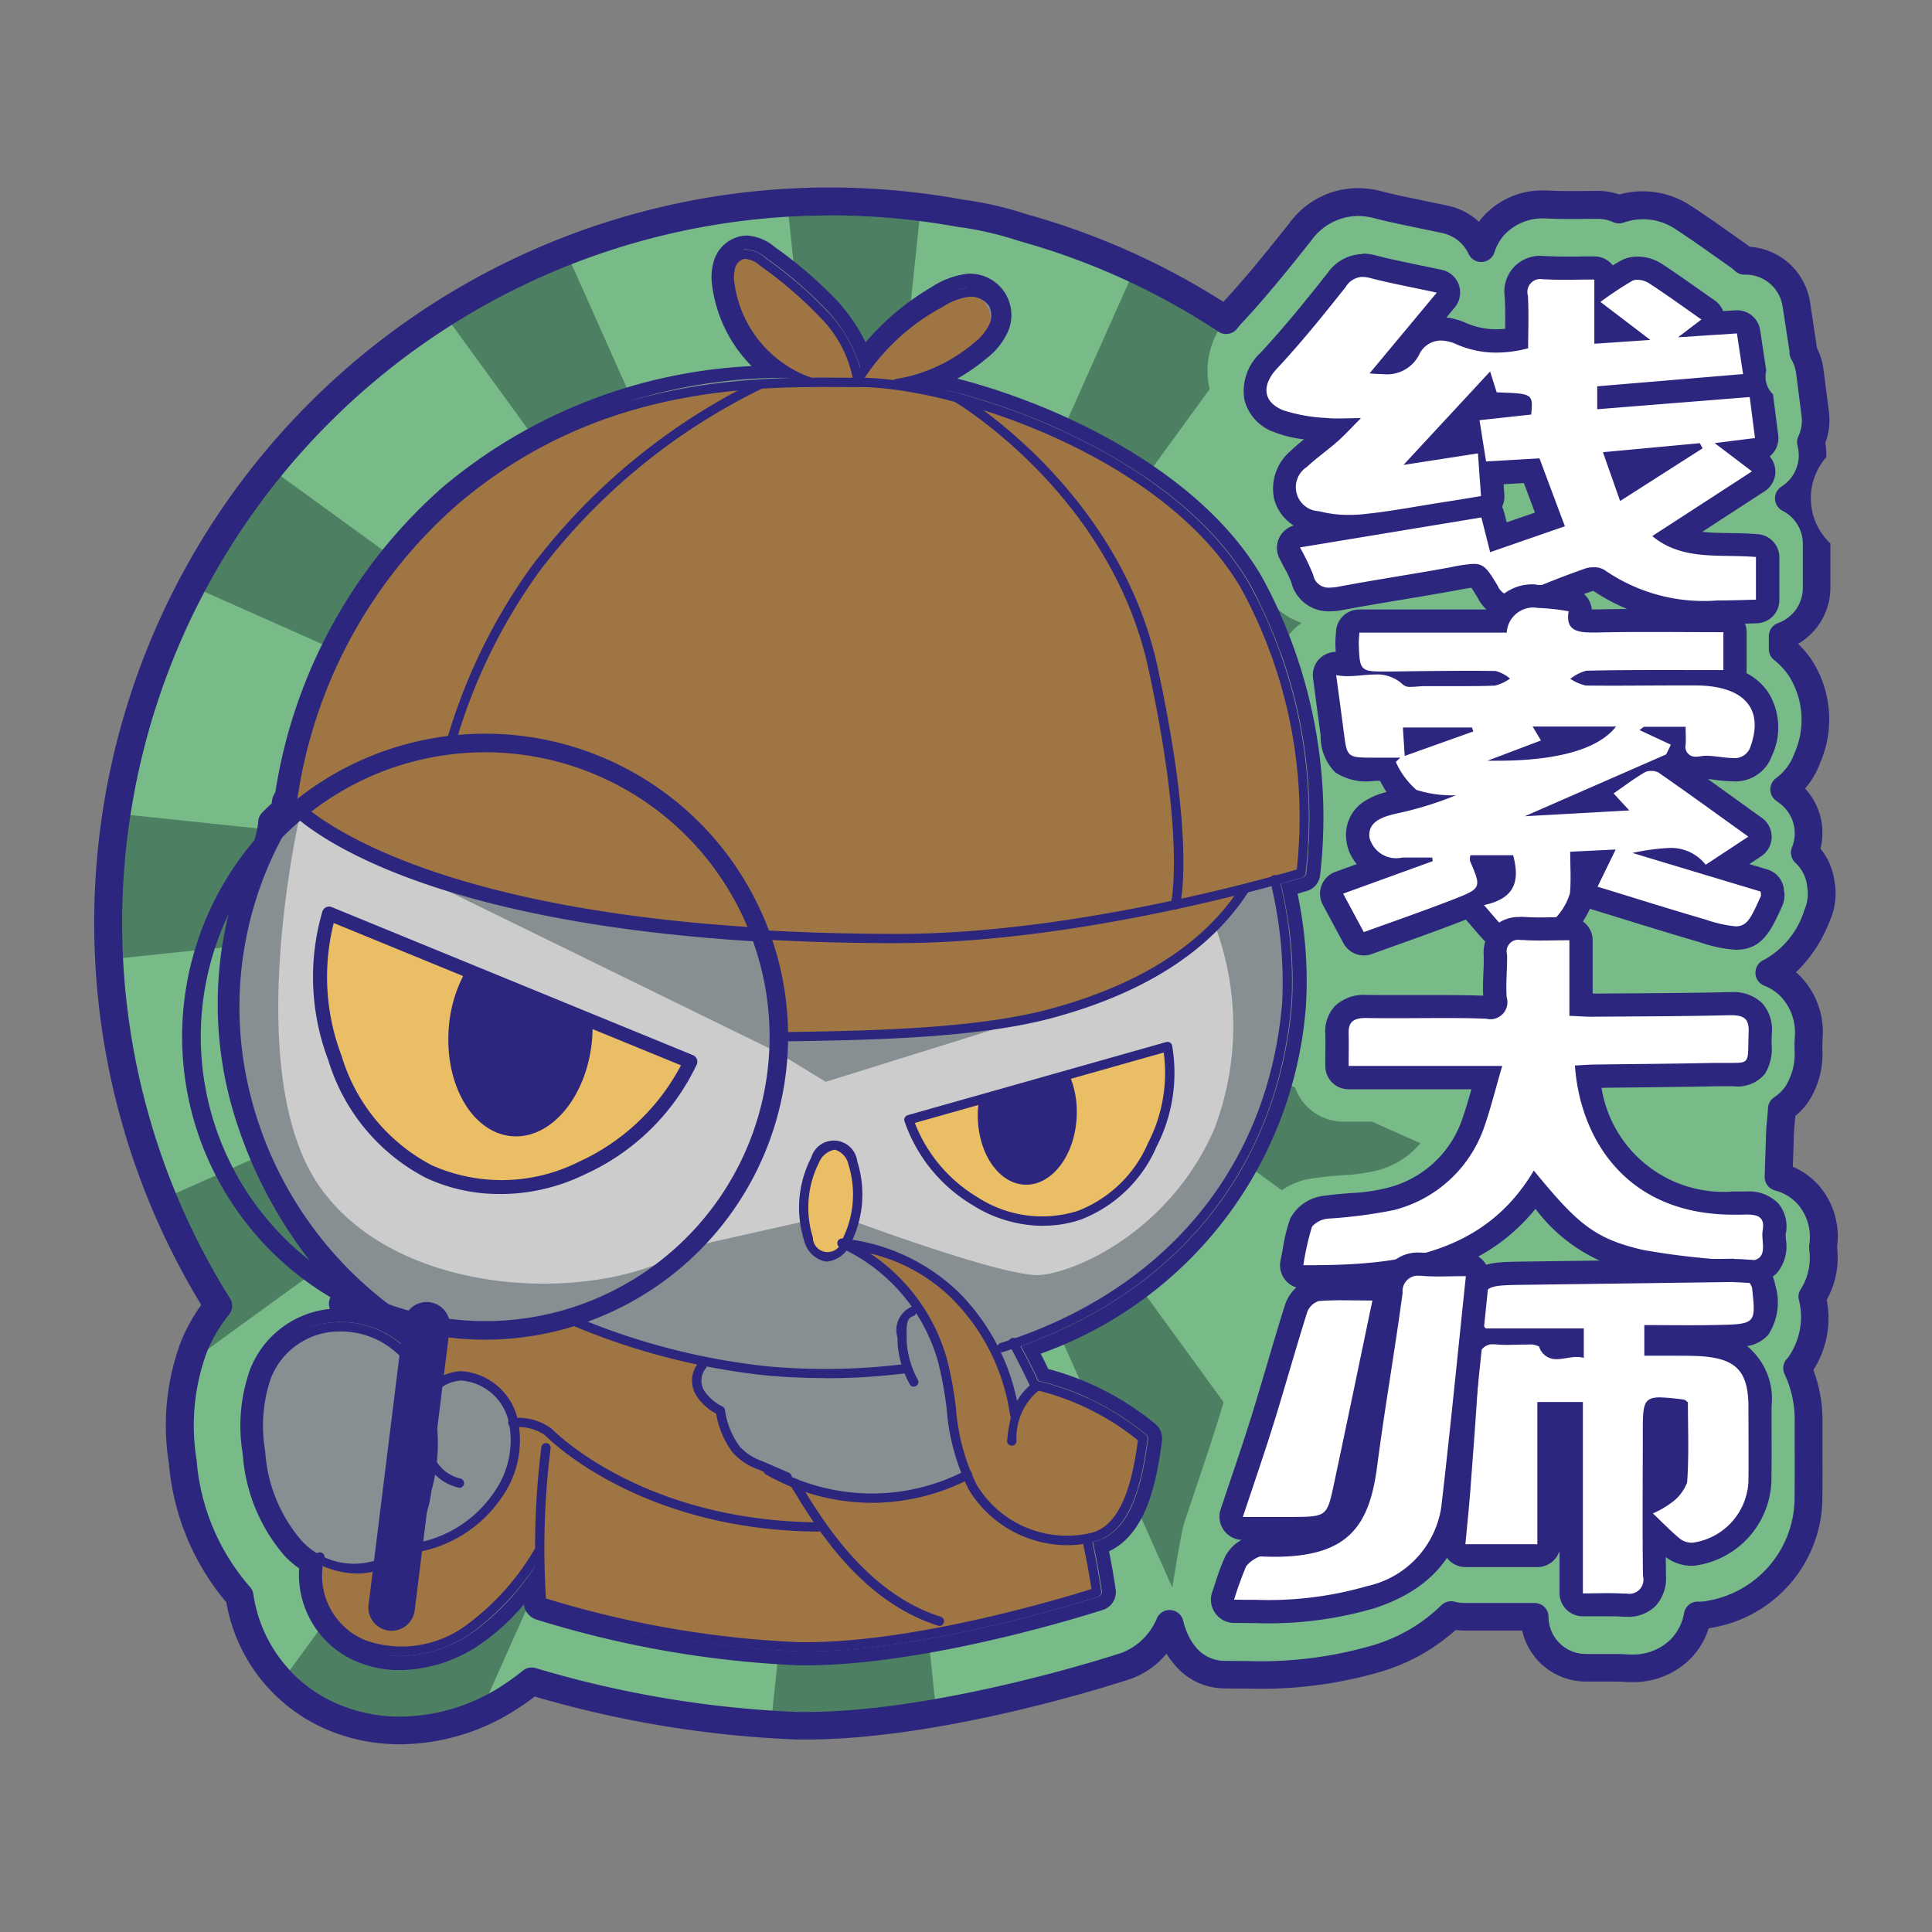 <svg id="线索大师" xmlns="http://www.w3.org/2000/svg" width="82" height="82" viewBox="0 0 82 82">
  <rect x="0" y="0" width="82" height="82" fill="#808080" stroke="none"/>
<defs>
    <style>
      .cls-1 {
        fill: #78bb88;
      }

      .cls-1, .cls-2, .cls-3, .cls-4, .cls-5, .cls-6, .cls-7, .cls-8 {
        fill-rule: evenodd;
      }

      .cls-2 {
        fill: #4d8062;
      }

      .cls-3 {
        fill: #fff;
      }

      .cls-4 {
        fill: #2d267f;
      }

      .cls-5 {
        fill: #878f93;
      }

      .cls-6 {
        fill: #9f7643;
      }

      .cls-7 {
        fill: #ccc;
      }

      .cls-8 {
        fill: #eabe64;
      }
    </style>
  </defs>
  <path id="图层_121" data-name="图层 121" class="cls-1" d="M159.074,585.17a30.627,30.627,0,0,0-22.415-29.5,4.179,4.179,0,0,0-2.207-.618c-0.13,0-.261.007-0.391,0.018a30.636,30.636,0,0,0-36.219,30.1,30.467,30.467,0,0,0,4.669,16.254,6.885,6.885,0,0,0-1.019,1.715,9.567,9.567,0,0,0-.484,4.9,9.85,9.85,0,0,0,2.409,5.7,6.626,6.626,0,0,0,4.023,5.159,7.278,7.278,0,0,0,2.786.541,8.628,8.628,0,0,0,4.65-1.4,10.466,10.466,0,0,0,.939-0.682,45.992,45.992,0,0,0,11.274,1.887c0.117,0,.235,0,0.353,0,5.9,0,13.363-2.463,13.437-2.488l0.021-.007a3.355,3.355,0,0,0,2.238-3.663c-0.009-.067-0.019-0.134-0.03-0.2a6.454,6.454,0,0,0,.9-1.343,30.6,30.6,0,0,0,15.068-26.377" transform="translate(-93.25 -546)"/>
  <path id="图层_122" data-name="图层 122" class="cls-2" d="M128.5,585.35L105.55,616.893a6.685,6.685,0,0,0,2.3,1.6,7.256,7.256,0,0,0,2.786.541,8.37,8.37,0,0,0,3.138-.641Z" transform="translate(-93.25 -546)"/>
  <path id="图层_123" data-name="图层 123" class="cls-2" d="M101.61,603.6l26.154-18.981-27.1,12.046a30.485,30.485,0,0,0,2.251,4.355,6.885,6.885,0,0,0-1.019,1.715,7.51,7.51,0,0,0-.29.865" transform="translate(-93.25 -546)"/>
  <path id="图层_124" data-name="图层 124" class="cls-2" d="M129.507,585.62l-3.492,33.155c0.493,0.032.987,0.057,1.481,0.065,0.118,0,.236,0,0.353,0a32.34,32.34,0,0,0,5.107-.471Z" transform="translate(-93.25 -546)"/>
  <path id="图层_125" data-name="图层 125" class="cls-2" d="M98.543,580.568a30.855,30.855,0,0,0-.293,4.194c0,0.643.029,1.279,0.068,1.913l29.176-3.065Z" transform="translate(-93.25 -546)"/>
  <path id="图层_126" data-name="图层 126" class="cls-2" d="M159.422,586.541c0.034-.589.06-1.181,0.06-1.779a30.689,30.689,0,0,0-.294-4.059L131.52,583.61Z" transform="translate(-93.25 -546)"/>
  <path id="图层_127" data-name="图层 127" class="cls-2" d="M147.666,608.924L130.513,585.35l12.88,28.9a3.316,3.316,0,0,0,.153-1.564l-0.03-.2a6.449,6.449,0,0,0,.9-1.343,30.534,30.534,0,0,0,3.253-2.215" transform="translate(-93.25 -546)"/>
  <path id="图层_128" data-name="图层 128" class="cls-2" d="M128.5,581.869l-11.324-25.407a30.522,30.522,0,0,0-5.166,2.744Z" transform="translate(-93.25 -546)"/>
  <path id="图层_129" data-name="图层 129" class="cls-2" d="M156.4,571.423a30.584,30.584,0,0,0-2.976-4.913l-22.177,16.1Z" transform="translate(-93.25 -546)"/>
  <path id="图层_130" data-name="图层 130" class="cls-2" d="M131.25,584.615l23.25,16.873a30.554,30.554,0,0,0,2.768-5.307Z" transform="translate(-93.25 -546)"/>
  <path id="图层_131" data-name="图层 131" class="cls-2" d="M127.764,582.605l-23.009-16.7a30.64,30.64,0,0,0-3.21,5.043Z" transform="translate(-93.25 -546)"/>
  <path id="图层_132" data-name="图层 132" class="cls-2" d="M132.377,554.354a30.833,30.833,0,0,0-3.511-.208c-0.755,0-1.5.036-2.241,0.09l2.882,27.363Z" transform="translate(-93.25 -546)"/>
  <path id="图层_133" data-name="图层 133" class="cls-2" d="M130.513,581.869L146.567,559.8a30.519,30.519,0,0,0-4.939-2.873Z" transform="translate(-93.25 -546)"/>
  <path id="图层_134" data-name="图层 134" class="cls-1" d="M170.633,598.975c0-.018,0-0.036,0-0.054a2.235,2.235,0,0,0-.577-2.153c-1.547-.808-1.287-3.279-0.544-4.314a3.159,3.159,0,0,0,.5-1.946c0-.131.005-0.283,0.012-0.461a2.828,2.828,0,0,0-.748-2.157,2.585,2.585,0,0,0-.923-0.614,4.1,4.1,0,0,0,2.019-2.41,2.288,2.288,0,0,0,.16-1.378,1.712,1.712,0,0,1-.518-2.092,2.172,2.172,0,0,0-.9-1.806l-0.132-.1a2.806,2.806,0,0,0,.975-1.308,4.063,4.063,0,0,0-.3-3.858,3.689,3.689,0,0,0-.736-0.787v-0.549a2.17,2.17,0,0,0,1.442-2.044v-1.876a2.17,2.17,0,0,0-1.181-1.932l0.02-.013a2.171,2.171,0,0,0,.987-1.739,2.194,2.194,0,0,0-.07-0.633,2.172,2.172,0,0,0,.186-1.194l-0.231-1.8a2.4,2.4,0,0,1-.3-1.058l-0.269-1.787a2.17,2.17,0,0,0-2.144-1.847h-0.057a2.309,2.309,0,0,0-.27-0.222l-0.628-.442c-0.6-.426-1.171-0.828-1.784-1.223a3.121,3.121,0,0,0-1.655-.472,2.635,2.635,0,0,0-.988.184,2.159,2.159,0,0,0-.9-0.193c-0.251,0-.491,0-0.724,0-0.2,0-.4,0-0.593,0-0.268,0-.483,0-0.676-0.016-0.09,0-.175-0.007-0.256-0.007a2.8,2.8,0,0,0-2.124.848,2.594,2.594,0,0,0-.585,1,2.172,2.172,0,0,0-1.514-1.213c-0.354-.076-0.687-0.145-1.006-0.211-0.686-.142-1.279-0.264-1.847-0.412a3.462,3.462,0,0,0-.872-0.117,3.053,3.053,0,0,0-2.444,1.274c-0.946,1.193-1.88,2.353-2.892,3.437a3.41,3.41,0,0,0-.986,3.085,3.088,3.088,0,0,0,1.655,2.084,3.132,3.132,0,0,0-.34,2.318,3.042,3.042,0,0,0,.351.84l-0.021.041a2.172,2.172,0,0,0-.017,1.951c0.082,0.165.165,0.322,0.245,0.472a4.2,4.2,0,0,1,.221.448,2.845,2.845,0,0,0,1.846,1.919,2.141,2.141,0,0,0-.938,2.082l0.336,2.524a3.264,3.264,0,0,0,1.056,2.358,2.582,2.582,0,0,0,.485.315,2.989,2.989,0,0,0-.413,1.944c0.01,0.079.024,0.159,0.04,0.239a2.171,2.171,0,0,0-.952,2.973l0.908,1.691a2.167,2.167,0,0,0,.759.809,2.606,2.606,0,0,0-.931.615,2.743,2.743,0,0,0-.756,2.054c0.007,0.28.006,0.566,0,.9,0,0.158,0,.322,0,0.493a2.17,2.17,0,0,0,2.17,2.17H154.1a3.551,3.551,0,0,1-2.488,2.092,7.23,7.23,0,0,1-1.341.18c-0.392.031-.8,0.062-1.223,0.126a3.032,3.032,0,0,0-2.429,1.736,8.514,8.514,0,0,0-.386,1.54c-0.028.153-.056,0.312-0.09,0.478a2.168,2.168,0,0,0,.3,1.619c-0.03.073-.059,0.147-0.081,0.219-0.275.875-.536,1.758-0.789,2.612-0.224.762-.457,1.55-0.7,2.314-0.276.888-.575,1.776-0.892,2.715-0.146.434-.295,0.875-0.445,1.328-0.214.645-.563,3.135-0.614,3.281a3.041,3.041,0,0,0,.524,2.3,2.172,2.172,0,0,0,1.747.926c0.333,0,.663.008,0.99,0.008a17.585,17.585,0,0,0,5.57-.713,7.578,7.578,0,0,0,3.085-1.826,2.132,2.132,0,0,0,.553.075h2.991a2.171,2.171,0,0,0,2.17,2.165c0.206,0,.407,0,0.6-0.006,0.171,0,.34,0,0.507,0,0.216,0,.389,0,0.543.014,0.095,0.006.184,0.008,0.269,0.008a2.844,2.844,0,0,0,2.1-.815,2.693,2.693,0,0,0,.731-1.429h0.028a2.651,2.651,0,0,0,.552-0.057,5.029,5.029,0,0,0,4.118-4.765c0.013-.838.009-1.679,0.006-2.492q0-.423,0-0.845a5.158,5.158,0,0,0-.485-2.335c0.018-.02.037-0.04,0.055-0.061a3.527,3.527,0,0,0,.59-2.965,3.066,3.066,0,0,0,.458-2.062" transform="translate(-93.25 -546)"/>
  <path id="图层_135" data-name="图层 135" class="cls-3" d="M161.418,560.078l0.54-.037-0.54-.412v0.449Zm-7.268,4.973,1.555-.241-0.14-.876a0.493,0.493,0,0,1,.434-0.568l1.511-.165c-0.2-.015-0.471-0.024-0.746-0.034a0.5,0.5,0,0,1-.453-0.345l-0.024-.077Zm8.128,1.479,1.681-1.073-1.994.185Zm-5.96,1a0.492,0.492,0,0,1,.291.335l0.241,0.953,2.187-.757-0.775-2.068-1.723.1,0.068,0.951a0.494,0.494,0,0,1-.289.485M166.137,572a7.861,7.861,0,0,1-5.064-1.385,0.622,0.622,0,0,0-.186-0.024,0.579,0.579,0,0,0-.171.021c-1,.346-1.964.744-2.7,1.053a1.574,1.574,0,0,1-.608.14,1.2,1.2,0,0,1-1.011-.664c-0.417-.692-0.454-0.692-0.593-0.692a5.339,5.339,0,0,0-.788.116l-0.088.016c-0.758.14-1.529,0.268-2.275,0.392-0.815.136-1.658,0.277-2.48,0.431a2.649,2.649,0,0,1-.489.053,1.15,1.15,0,0,1-1.161-.878,4.392,4.392,0,0,0-.325-0.7c-0.069-.13-0.141-0.265-0.212-0.409a0.493,0.493,0,0,1,.362-0.7l2.465-.408c-0.1,0-.2.007-0.3,0.007a5.525,5.525,0,0,1-1.4-.172,1.694,1.694,0,0,1-1.31-1.14,1.628,1.628,0,0,1,.579-1.573c0.243-.229.5-0.436,0.756-0.636,0.2-.156.384-0.3,0.561-0.461,0.042-.037.083-0.075,0.125-0.114-0.128,0-.243-0.011-0.351-0.023s-0.191-.02-0.287-0.03a5.9,5.9,0,0,1-1.651-.328,1.475,1.475,0,0,1-.99-1.036,1.749,1.749,0,0,1,.559-1.54c1.016-1.09,1.939-2.237,2.874-3.414a1.375,1.375,0,0,1,1.1-.624,1.712,1.712,0,0,1,.44.062c0.587,0.152,1.177.274,1.86,0.416,0.3,0.062.621,0.128,0.958,0.2a0.493,0.493,0,0,1,.275.8l-2.161,2.6a0.9,0.9,0,0,0,.585-0.488,1.5,1.5,0,0,1,1.366-.888,2.177,2.177,0,0,1,.863.2,3.663,3.663,0,0,0,1.5.312,4.524,4.524,0,0,0,.857-0.085c0-.092,0-0.184,0-0.277,0.007-.507.014-1.03-0.017-1.537a1.137,1.137,0,0,1,.26-0.895,1.2,1.2,0,0,1,.884-0.315c0.049,0,.1,0,0.157,0,0.216,0.012.452,0.018,0.742,0.018,0.193,0,.389,0,0.592,0s0.444,0,.679,0a0.493,0.493,0,0,1,.493.493v0.182a8.29,8.29,0,0,1,.893-0.57,0.908,0.908,0,0,1,.431-0.1,1.416,1.416,0,0,1,.729.2c0.562,0.363,1.1.741,1.663,1.14q0.3,0.215.616,0.434a0.491,0.491,0,0,1,.211.4,0.518,0.518,0,0,1-.028.175l1.016-.066h0.032a0.493,0.493,0,0,1,.488.42l0.259,1.724a0.494,0.494,0,0,1-.446.565l-2.168.182,2.37-.189a0.275,0.275,0,0,1,.04,0,0.494,0.494,0,0,1,.489.431l0.223,1.739a0.494,0.494,0,0,1-.1.365,0.488,0.488,0,0,1-.328.187l-0.512.065,0.622,0.473a0.493,0.493,0,0,1-.031.806l-3.587,2.328a5.863,5.863,0,0,0,2.382.355c0.375,0.006.762,0.012,1.146,0.045a0.494,0.494,0,0,1,.451.492v1.811a0.494,0.494,0,0,1-.48.493l-0.292.008c-0.45.013-.915,0.026-1.37,0.026" transform="translate(-93.25 -546)"/>
  <path id="图层_136" data-name="图层 136" class="cls-4" d="M157.067,566.553l0.817-.048,0.044,0,0.282,0.751,0.188,0.5-0.8.277-0.4.138-0.11-.432a0.941,0.941,0,0,0-.088-0.225,0.987,0.987,0,0,0,.1-0.51Zm-5.983-9.77a1.856,1.856,0,0,0-1.49.81c-0.928,1.17-1.845,2.309-2.849,3.385a2.222,2.222,0,0,0-.68,1.982,1.966,1.966,0,0,0,1.286,1.387,4.964,4.964,0,0,0,1.246.3c-0.184.149-.371,0.3-0.551,0.475a2.1,2.1,0,0,0-.719,2.053,1.922,1.922,0,0,0,.831,1.131,0.985,0.985,0,0,0-.609,1.383c0.075,0.153.148,0.291,0.219,0.424a4.071,4.071,0,0,1,.291.613,1.625,1.625,0,0,0,1.63,1.22,3.1,3.1,0,0,0,.581-0.061c0.817-.154,1.656-0.294,2.469-0.429,0.748-.125,1.521-0.253,2.283-0.394l0.089-.016c0.237-.044.45-0.083,0.589-0.1,0.084,0.12.2,0.316,0.28,0.446a1.636,1.636,0,0,0,1.433.9,2.042,2.042,0,0,0,.8-0.18c0.719-.3,1.668-0.694,2.643-1.033l0.02,0a8.5,8.5,0,0,0,5.262,1.409c0.461,0,.93-0.013,1.384-0.026l0.291-.008a0.986,0.986,0,0,0,.959-0.986v-1.811a0.986,0.986,0,0,0-.9-0.983c-0.4-.035-0.8-0.041-1.182-0.047-0.419-.007-0.816-0.013-1.186-0.055l0.149-.1,2.5-1.625a0.987,0.987,0,0,0,.207-1.476,1.08,1.08,0,0,0,.164-0.167,0.985,0.985,0,0,0,.2-0.729l-0.223-1.74a1.031,1.031,0,0,1-.286-1l-0.241-1.606-0.018-.119a0.987,0.987,0,0,0-.975-0.839c-0.021,0-.043,0-0.065,0l-0.53.034a0.987,0.987,0,0,0-.354-0.45l-0.614-.432c-0.571-.4-1.109-0.784-1.68-1.153a1.912,1.912,0,0,0-1-.278,1.389,1.389,0,0,0-.663.155c-0.129.069-.254,0.142-0.375,0.218a0.984,0.984,0,0,0-.779-0.382c-0.237,0-.465,0-0.685.006-0.2,0-.4,0-0.587,0-0.28,0-.507-0.006-0.713-0.017-0.065,0-.126-0.006-0.185-0.006a1.512,1.512,0,0,0-1.636,1.733c0.027,0.443.024,0.89,0.018,1.358-0.126.012-.249,0.018-0.37,0.018a3.185,3.185,0,0,1-1.3-.271,2.855,2.855,0,0,0-.824-0.229l0.352-.423a0.986,0.986,0,0,0-.55-1.6c-0.338-.072-0.657-0.138-0.962-0.2-0.677-.141-1.261-0.261-1.836-0.411a2.225,2.225,0,0,0-.564-0.077m10.935,10.5,3.5-2.236c-0.04-.072-0.079-0.145-0.118-0.218l-4.112.383c0.246,0.7.457,1.3,0.729,2.071m-10.935-9.511a1.249,1.249,0,0,1,.316.045c0.866,0.225,1.752.388,2.838,0.622l-2.853,3.426a5.707,5.707,0,0,0,.57.033,1.528,1.528,0,0,0,1.521-.8,1.028,1.028,0,0,1,.932-0.626,1.674,1.674,0,0,1,.664.159,4.18,4.18,0,0,0,1.695.354,5.345,5.345,0,0,0,1.348-.184c0-.738.034-1.49-0.011-2.239a0.548,0.548,0,0,1,.651-0.686c0.041,0,.084,0,0.13,0,0.253,0.014.507,0.018,0.768,0.018,0.4,0,.819-0.01,1.272-0.01v2.725l2.376-.162-2.117-1.614a15.351,15.351,0,0,1,1.359-.9,0.447,0.447,0,0,1,.2-0.038,0.95,0.95,0,0,1,.462.12c0.756,0.488,1.479,1.016,2.264,1.565l-0.992.754,2.5-.163c0.081,0.539.165,1.1,0.26,1.725l-6.19.519v0.973l6.473-.517c0.073,0.571.144,1.128,0.223,1.74l-1.71.215,1.582,1.2-4.231,2.746c1.284,1.068,2.89.756,4.4,0.888v1.811c-0.554.015-1.1,0.034-1.648,0.034a7.387,7.387,0,0,1-4.777-1.292,0.828,0.828,0,0,0-.474-0.117,1.053,1.053,0,0,0-.333.048c-0.923.321-1.828,0.686-2.725,1.064a1.083,1.083,0,0,1-.416.1,0.689,0.689,0,0,1-.588-0.425c-0.426-.707-0.577-0.931-1.016-0.931a6.238,6.238,0,0,0-.965.14c-1.582.291-3.177,0.526-4.757,0.824a2.237,2.237,0,0,1-.4.044,0.656,0.656,0,0,1-.691-0.537,9.825,9.825,0,0,0-.564-1.17l7.7-1.272,0.373,1.474,3.173-1.1c-0.377-1-.715-1.906-1.08-2.882l-2.265.132c-0.1-.6-0.182-1.143-0.28-1.752l2.193-.239c0.081-.888.081-0.888-1.463-0.943-0.088-.277-0.182-0.574-0.28-0.887l-3.677,3.968,3.161-.49c0.043,0.608.083,1.168,0.13,1.811-0.591.1-1.135,0.188-1.681,0.273-1.116.174-2.228,0.389-3.353,0.5-0.184.018-.374,0.027-0.564,0.027a4.979,4.979,0,0,1-1.276-.156,1.021,1.021,0,0,1-.52-1.877c0.409-.384.883-0.713,1.306-1.086,0.312-.276.59-0.585,0.992-0.988-0.381,0-.7.014-0.982,0.014a4.662,4.662,0,0,1-.509-0.023,6.953,6.953,0,0,1-1.806-.324c-0.907-.37-0.9-1.1-0.256-1.783,1.028-1.1,1.97-2.273,2.9-3.444a0.883,0.883,0,0,1,.717-0.437" transform="translate(-93.25 -546)"/>
  <path id="图层_137" data-name="图层 137" class="cls-3" d="M153.322,577.387l0.08-.029H153.32Zm5.817-.07a0.5,0.5,0,0,1-.018.261c0,0.01-.007.02-0.011,0.03a6.774,6.774,0,0,0,1.123-.291h-1.094ZM160.673,580l0.666-.037a0.477,0.477,0,0,1-.088-0.216Zm-4.392,2.8a1.277,1.277,0,0,1,.095,1,0.742,0.742,0,0,1-.041.085,1.09,1.09,0,0,0,.661-0.4,1.032,1.032,0,0,0,.079-0.689h-0.794Zm1.4,3.449a1.422,1.422,0,0,1-.922-0.5c-0.21-.2-0.392-0.417-0.6-0.663-0.09-.1-0.185-0.216-0.29-0.335a0.491,0.491,0,0,1-.121-0.37c-0.189.091-.415,0.179-0.68,0.282-0.846.329-1.686,0.63-2.575,0.948-0.39.139-.785,0.28-1.186,0.426a0.492,0.492,0,0,1-.6-0.23l-0.876-1.633a0.492,0.492,0,0,1,.266-0.7l1.867-.678a1.339,1.339,0,0,1-1.076-1.172c-0.151-1.18,1.054-1.459,1.507-1.564,0.21-.049.422-0.1,0.637-0.154a2.445,2.445,0,0,1-.728-0.918c-0.066-.119-0.128-0.232-0.193-0.33h-0.52c-1.4,0-1.619-.187-1.792-1.5l-0.324-2.436a0.493,0.493,0,0,1,.489-0.558,0.473,0.473,0,0,1,.1.01,1.912,1.912,0,0,0,.389.035H150.5a4.96,4.96,0,0,1-.08-0.871,2.844,2.844,0,0,1,.012-0.316c0-.055.008-0.117,0.012-0.19a0.494,0.494,0,0,1,.493-0.466h5.9a1.507,1.507,0,0,1,1.632-1.057,9.536,9.536,0,0,1,1.435.151,0.495,0.495,0,0,1,.409.57,0.516,0.516,0,0,0,0,.262,1.161,1.161,0,0,0,.514.059l0.226,0c0.656-.015,1.367-0.022,2.24-0.022,0.508,0,1.018,0,1.532,0s1.043,0,1.572,0a0.494,0.494,0,0,1,.493.494v1.606a0.49,0.49,0,0,1-.181.381,2.232,2.232,0,0,1,1.174.828,2.355,2.355,0,0,1,.111,2.258,1.167,1.167,0,0,1-1.214.762,5.07,5.07,0,0,1-.6-0.049,4.093,4.093,0,0,0-.5-0.044,0.985,0.985,0,0,0-.167.013,1.446,1.446,0,0,1-.265.025,0.93,0.93,0,0,1-.707-0.283,0.888,0.888,0,0,1-.1-0.137l-0.021.043a0.5,0.5,0,0,1-.247.239l-0.076.033c0.918,0.64,1.822,1.291,2.775,1.977l0.879,0.633a0.492,0.492,0,0,1-.016.812l-1.383.912,1.77,0.534a0.491,0.491,0,0,1,.349.424,0.456,0.456,0,0,0,.008.049,0.638,0.638,0,0,1-.033.4c-0.445.981-.712,1.573-1.522,1.573a5.657,5.657,0,0,1-1.4-.3c-1.062-.309-2.14-0.642-3.183-0.964q-0.708-.219-1.425-0.439a0.493,0.493,0,0,1-.3-0.687l0.4-.829-0.623.03c0,0.029,0,.057,0,0.086a11.079,11.079,0,0,1-.02,1.247,3.041,3.041,0,0,1-2.681,2.288h-0.016" transform="translate(-93.25 -546)"/>
  <path id="图层_138" data-name="图层 138" class="cls-4" d="M158.47,570.812a1.975,1.975,0,0,0-1.951,1.057h-5.58a0.986,0.986,0,0,0-.985.932c0,0.069-.008.127-0.012,0.179a3.454,3.454,0,0,0-.013.372c0,0.111.008,0.215,0.013,0.315a0.985,0.985,0,0,0-.963,1.116l0.1,0.761c0.078,0.586.151,1.13,0.223,1.674a2.157,2.157,0,0,0,.622,1.565,2.4,2.4,0,0,0,1.657.359h0.242l0.042,0.076c0.069,0.126.144,0.261,0.231,0.4a2.989,2.989,0,0,0-1,.432,1.688,1.688,0,0,0-.7,1.632,1.859,1.859,0,0,0,.441.992l-0.911.331a0.987,0.987,0,0,0-.533,1.394l0.577,1.075,0.3,0.558a0.987,0.987,0,0,0,.869.52,0.971,0.971,0,0,0,.337-0.06c0.4-.145.792-0.285,1.181-0.424,0.893-.32,1.737-0.622,2.589-0.953l0.22-.086a0.412,0.412,0,0,0,.033.04c0.1,0.117.2,0.227,0.286,0.33,0.209,0.244.406,0.475,0.633,0.7a1.9,1.9,0,0,0,1.26.643H157.7a3.7,3.7,0,0,0,3.031-2.171l0.043,0.015c0.478,0.145.951,0.292,1.423,0.438,1.044,0.322,2.125.656,3.192,0.966a5.873,5.873,0,0,0,1.534.322c1.128,0,1.5-.822,1.971-1.862a1.137,1.137,0,0,0,.069-0.691l0-.016a0.987,0.987,0,0,0-.7-0.84l-0.762-.229,0.5-.332a0.987,0.987,0,0,0,.032-1.625l-0.889-.64c-0.477-.344-0.942-0.678-1.4-1.007,0.106,0,.235.021,0.37,0.038a5.417,5.417,0,0,0,.665.053,1.646,1.646,0,0,0,1.677-1.084,2.821,2.821,0,0,0-.168-2.709,2.535,2.535,0,0,0-.915-0.8,0.95,0.95,0,0,0,.009-0.131v-1.607a0.987,0.987,0,0,0-.986-0.986c-0.528,0-1.05,0-1.569,0s-1.025,0-1.533,0c-0.877,0-1.593.007-2.253,0.022l-0.215,0H160.81a0.987,0.987,0,0,0-.827-0.885,9.869,9.869,0,0,0-1.513-.157m-5.6,7.26,2.909-1.038c-0.017-.056-0.034-0.112-0.05-0.168h-2.937c0.026,0.4.048,0.745,0.078,1.206m8.974-1.247H158.3l0.353,0.591-2.271.86c0.139,0,.276,0,0.41,0,2.6,0,4.319-.508,5.051-1.455M158.47,571.8a9.2,9.2,0,0,1,1.358.145c-0.136.8,0.342,0.9,1,.9l0.238,0c0.741-.017,1.483-0.022,2.23-0.022,1.021,0,2.051.009,3.1,0.009v1.607h-1.389c-1.477,0-2.954-.007-4.43.028a1.885,1.885,0,0,0-.677.345,1.952,1.952,0,0,0,.659.284q0.556,0.006,1.113.006c0.908,0,1.816-.01,2.724-0.01q0.424,0,.849,0c2,0.017,2.907.963,2.286,2.638a0.7,0.7,0,0,1-.752.441c-0.345,0-.747-0.093-1.1-0.093a1.4,1.4,0,0,0-.255.021,1.035,1.035,0,0,1-.177.017,0.421,0.421,0,0,1-.453-0.516c0.016-.226,0-0.453,0-0.753H163.02l-0.183.14,1.33,0.62-0.2.412-6,2.625,4.435-.247-0.666-.722c0.443-.305.866-0.628,1.331-0.9a0.572,0.572,0,0,1,.266-0.054,0.6,0.6,0,0,1,.317.074c1.248,0.866,2.474,1.759,3.805,2.714l-1.81,1.194a1.869,1.869,0,0,0-1.561-.713,9.239,9.239,0,0,0-1.548.212l5.435,1.637a0.5,0.5,0,0,1,.016.194c-0.425.939-.58,1.284-1.072,1.284a5.426,5.426,0,0,1-1.259-.283c-1.529-.444-3.044-0.925-4.6-1.4l0.768-1.578-1.93.094c0,0.614.042,1.189-.01,1.758a2.6,2.6,0,0,1-2.19,1.839h-0.011a1.074,1.074,0,0,1-.583-0.363c-0.282-.274-0.524-0.582-0.866-0.97,1.378-.287,1.511-1.089,1.239-2.115h-1.815a0.642,0.642,0,0,0-.014.247c0.486,1.139.5,1.158-.76,1.647-1.215.472-2.452,0.9-3.75,1.369l-0.877-1.633,3.8-1.378c-0.006-.051-0.011-0.1-0.017-0.155h-0.784c-0.16,0-.32,0-0.48,0a1.172,1.172,0,0,1-1.4-.842c-0.085-.661.51-0.878,1.129-1.021a14.737,14.737,0,0,0,2.542-.781,5.023,5.023,0,0,1-1.678-.225,3.4,3.4,0,0,1-.876-1.189l0.19-.181h-1.092c-1.165,0-1.165,0-1.305-1.067-0.1-.772-0.205-1.543-0.324-2.436a2.446,2.446,0,0,0,.487.045c0.4,0,.794-0.072,1.175-0.072a1.587,1.587,0,0,1,1.188.445,0.488,0.488,0,0,0,.327.08c0.184,0,.4-0.03.579-0.03h0c0.465,0,.931,0,1.4,0,0.529,0,1.057,0,1.586-.023a1.83,1.83,0,0,0,.636-0.3,1.633,1.633,0,0,0-.614-0.321q-0.579-.008-1.16-0.007c-1.09,0-2.18.015-3.269,0.03-0.152,0-.287,0-0.406,0-0.929,0-.933-0.117-0.971-1.188,0-.123.012-0.246,0.024-0.462H157.2a1.129,1.129,0,0,1,1.275-1.057" transform="translate(-93.25 -546)"/>
  <path id="图层_139" data-name="图层 139" class="cls-3" d="M148.562,600.2a0.492,0.492,0,0,1-.479-0.593c0.036-.174.066-0.34,0.095-0.5a6.744,6.744,0,0,1,.3-1.208,1.419,1.419,0,0,1,1.081-.656c0.357-.053.719-0.081,1.069-0.108a7.958,7.958,0,0,0,1.623-.235,4.972,4.972,0,0,0,3.517-3.177c0.194-.551.352-1.12,0.519-1.722,0.024-.085.047-0.17,0.071-0.257h-5.864A0.493,0.493,0,0,1,150,591.25c0-.162,0-0.318,0-0.469,0-.319,0-0.62,0-0.915a1.088,1.088,0,0,1,.276-0.823,1.281,1.281,0,0,1,.946-0.318h0.055c0.368,0.007.737,0.009,1.106,0.009,0.34,0,.681,0,1.022,0s0.684,0,1.027,0c0.715,0,1.268.008,1.792,0.026h0.095a0.675,0.675,0,0,0,.366-0.056,0.64,0.64,0,0,0,.022-0.323,9.808,9.808,0,0,1,0-1.085c0.01-.262.02-0.51,0.013-0.757a1.115,1.115,0,0,1,.267-0.835,1.042,1.042,0,0,1,.789-0.283c0.049,0,.1,0,0.157,0,0.2,0.015.429,0.021,0.7,0.021,0.185,0,.374,0,0.568,0,0.212,0,.43-0.007.658-0.007a0.494,0.494,0,0,1,.494.493v2.738c0.163,0.009.31,0.015,0.452,0.015l1.3-.008c1.482-.009,3.014-0.018,4.518-0.056h0.1a1.283,1.283,0,0,1,.965.318,1.2,1.2,0,0,1,.276.91c-0.007.184-.01,0.341-0.012,0.476-0.016.834-.076,1.306-1.127,1.306l-0.446,0c-0.1,0-.214,0-0.337,0-1.074.024-2.165,0.036-3.22,0.048q-0.9.009-1.809,0.022c-0.124,0-.249.007-0.373,0.013a5.838,5.838,0,0,0,6.179,5.372c0.1,0,.193,0,0.291,0s0.183-.006.267-0.006a1.212,1.212,0,0,1,.991.35,1.068,1.068,0,0,1,.184.909,1.619,1.619,0,0,0,.006.314,1.31,1.31,0,0,1-.241,1.055,1.177,1.177,0,0,1-.914.329c-0.08,0-.168,0-0.264-0.013-0.389-.036-0.791-0.064-1.179-0.091a19.507,19.507,0,0,1-3.09-.378c-2.015-.469-2.834-1.07-4.47-3.017-2.257,3.216-5.883,3.677-9.49,3.677h-0.345" transform="translate(-93.25 -546)"/>
  <path id="图层_140" data-name="图层 140" class="cls-4" d="M157.772,584.922a1.526,1.526,0,0,0-1.142.432,1.608,1.608,0,0,0-.407,1.192c0.006,0.231,0,.471-0.013.726-0.012.318-.025,0.646-0.009,0.987-0.52-.017-1.07-0.025-1.776-0.025-0.343,0-.687,0-1.03,0s-0.68,0-1.021,0c-0.418,0-.765,0-1.094-0.008h-0.064a1.776,1.776,0,0,0-1.3.467,1.563,1.563,0,0,0-.416,1.18c0.007,0.287.006,0.584,0,.9,0,0.152,0,.309,0,0.473a0.986,0.986,0,0,0,.986.986H155.7c-0.129.459-.258,0.9-0.407,1.322a4.5,4.5,0,0,1-3.19,2.868,7.651,7.651,0,0,1-1.522.216c-0.359.028-.729,0.057-1.1,0.112a1.85,1.85,0,0,0-1.47.97,7.254,7.254,0,0,0-.318,1.293c-0.029.159-.059,0.324-0.093,0.489a0.986,0.986,0,0,0,.958,1.187h0.349c3.552,0,7.125-.438,9.514-3.382a7.054,7.054,0,0,0,4.334,2.709,19.937,19.937,0,0,0,3.168.39c0.385,0.027.784,0.054,1.167,0.09,0.108,0.01.213,0.015,0.31,0.015a1.661,1.661,0,0,0,1.276-.487,1.767,1.767,0,0,0,.371-1.428c0-.065-0.012-0.163-0.01-0.2a1.537,1.537,0,0,0-.294-1.3,1.72,1.72,0,0,0-1.369-.525c-0.089,0-.181,0-0.275,0s-0.192,0-.283,0a5.249,5.249,0,0,1-5.593-4.4q0.8-.012,1.606-0.019c1.055-.012,2.146-0.024,3.221-0.048,0.119,0,.228,0,0.327,0l0.254,0h0.191a1.5,1.5,0,0,0,1.345-.538,2.061,2.061,0,0,0,.275-1.252c0-.132,0-0.287.012-0.466a1.7,1.7,0,0,0-.413-1.272,1.759,1.759,0,0,0-1.321-.468h-0.108c-1.5.037-3.029,0.046-4.509,0.055l-1.256.008v-2.259a0.987,0.987,0,0,0-.987-0.987c-0.23,0-.451,0-0.665.007-0.192,0-.378.006-0.561,0.006-0.264,0-.478-0.007-0.671-0.02-0.066,0-.13-0.007-0.191-0.007m0,0.986c0.038,0,.079,0,0.122,0,0.244,0.017.489,0.022,0.74,0.022,0.387,0,.789-0.012,1.226-0.012v3.208c0.374,0.015.662,0.038,0.947,0.038h0.038c1.931-.015,3.862-0.016,5.791-0.064h0.084c0.558,0,.77.157,0.748,0.716-0.046,1.219.084,1.307-.646,1.307l-0.445,0-0.349,0c-1.675.038-3.35,0.046-5.025,0.07-0.3,0-.606.027-0.909,0.042,0.215,3.045,2.126,6.33,6.722,6.33,0.1,0,.2,0,0.306,0,0.086,0,.171-0.005.252-0.005,0.444,0,.8.08,0.689,0.68-0.088.5,0.328,1.29-.663,1.29-0.066,0-.139,0-0.219-0.011a31.455,31.455,0,0,1-4.2-.458c-2.068-.481-2.784-1.114-4.631-3.369-2.06,3.479-5.554,4.017-9.441,4.017l-0.341,0a11.223,11.223,0,0,1,.368-1.634,1.019,1.019,0,0,1,.693-0.342,20.754,20.754,0,0,0,2.759-.358,5.477,5.477,0,0,0,3.842-3.486c0.293-.833.5-1.689,0.779-2.636h-6.518c0-.512.01-0.955,0-1.4-0.012-.471.213-0.635,0.729-0.635h0.046c0.371,0.007.742,0.009,1.112,0.009,0.684,0,1.368-.007,2.051-0.007,0.593,0,1.185,0,1.776.025,0.039,0,.076,0,0.112,0a0.722,0.722,0,0,0,.881-0.908c-0.043-.6.031-1.213,0.016-1.819a0.491,0.491,0,0,1,.562-0.613" transform="translate(-93.25 -546)"/>
  <path id="图层_141" data-name="图层 141" class="cls-3" d="M158.993,602.873a0.446,0.446,0,0,1,.035.069c0.1,0.238.181,0.238,0.289,0.238a2.441,2.441,0,0,0,.345-0.04c0.1-.016.206-0.033,0.318-0.043v-0.224h-0.987Zm4.525,2.932a4.755,4.755,0,0,0-.053.937q0,0.869,0,1.737c0,0.382,0,.768,0,1.155l0.015-.007a1.541,1.541,0,0,0,.342-0.2c0.048-.046.1-0.093,0.152-0.141a1.937,1.937,0,0,0,.4-0.435c0.057-.806.047-1.641,0.037-2.448,0-.188,0-0.373-0.006-0.557a6.477,6.477,0,0,0-.7-0.058,0.86,0.86,0,0,0-.18.014m-1.233,8.314c-0.052,0-.106,0-0.164,0-0.181-.011-0.379-0.016-0.62-0.016-0.169,0-.339,0-0.512,0s-0.369,0-.56,0a0.493,0.493,0,0,1-.493-0.493v-7.63H159v5.541a0.494,0.494,0,0,1-.494.494h-3.054a0.494,0.494,0,0,1-.491-0.539q0.034-.376.071-0.747c0.053-.545.1-1.061,0.142-1.586l0.065-.859c0.112-1.5.229-3.053,0.3-4.578a1.185,1.185,0,0,1,.432-0.969,0.518,0.518,0,0,1-.071-0.083c-0.023-.033-0.043-0.058-0.058-0.078a0.622,0.622,0,0,1-.161-0.389A2.33,2.33,0,0,1,156,600.43c0.358-.371.888-0.378,1.945-0.392l3.778-.051,5.085-.069h0.05c0.174,0,.344.012,0.493,0.022l0.192,0.012a0.494,0.494,0,0,1,.41.257c0.016,0.03.03,0.053,0.042,0.072a0.7,0.7,0,0,1,.117.3,2.152,2.152,0,0,1-.171,1.727c-0.332.378-.838,0.388-1.845,0.408-0.378.008-.756,0.01-1.137,0.01l-0.929,0-0.486,0v0.307h0.139l0.635,0c0.254,0,.507,0,0.76.006,2.07,0.038,2.878.78,2.88,2.646l0,0.818c0,0.778.006,1.582-.006,2.375a3.224,3.224,0,0,1-2.7,3.058,1,1,0,0,1-.2.02,1.316,1.316,0,0,1-.79-0.269c-0.28-.228-0.533-0.473-0.8-0.731,0,0.642.006,1.285,0.016,1.923a1.261,1.261,0,0,1-.3.933,1.181,1.181,0,0,1-.887.31" transform="translate(-93.25 -546)"/>
  <path id="图层_142" data-name="图层 142" class="cls-4" d="M166.853,599.425H166.8l-5.037.068-3.819.052c-1.126.014-1.8,0.023-2.3,0.542a2.689,2.689,0,0,0-.452,2.116,1.048,1.048,0,0,0,.145.508,1.891,1.891,0,0,0-.286.975c-0.076,1.516-.192,3.062-0.305,4.558l-0.064.866c-0.039.519-.089,1.03-0.141,1.572-0.024.249-.049,0.5-0.072,0.753a0.986,0.986,0,0,0,.982,1.077H158.5a0.987,0.987,0,0,0,.941-0.688v1.79a0.987,0.987,0,0,0,.986.987c0.193,0,.381,0,0.566,0s0.338,0,.5,0c0.232,0,.421,0,0.593.015,0.068,0,.132.006,0.193,0.006a1.665,1.665,0,0,0,1.238-.457,1.751,1.751,0,0,0,.443-1.286q-0.006-.394-0.009-0.791a1.828,1.828,0,0,0,1.088.368,1.507,1.507,0,0,0,.3-0.03,3.753,3.753,0,0,0,3.095-3.533c0.012-.8.009-1.606,0.006-2.387,0-.272,0-0.543,0-0.815a2.9,2.9,0,0,0-1.036-2.557,1.5,1.5,0,0,0,.9-0.487,2.51,2.51,0,0,0,.291-2.107,1.207,1.207,0,0,0-.189-0.51c-0.008-.012-0.017-0.027-0.028-0.046a0.985,0.985,0,0,0-.818-0.515l-0.183-.011c-0.158-.011-0.337-0.023-0.528-0.023m0,0.986c0.233,0,.464.024,0.662,0.034a0.823,0.823,0,0,1,.1.194c0.171,1.545.171,1.554-1.536,1.588-0.375.008-.75,0.01-1.129,0.01-0.62,0-1.25-.006-1.906-0.006v1.3c0.422,0,.844,0,1.265,0,0.252,0,.5,0,0.754.006,1.815,0.033,2.393.556,2.4,2.154,0,1.062.013,2.123,0,3.185a2.75,2.75,0,0,1-2.314,2.583,0.521,0.521,0,0,1-.1.009,0.836,0.836,0,0,1-.478-0.158c-0.393-.321-0.741-0.686-1.162-1.087a3.829,3.829,0,0,0,.752-0.429,1.888,1.888,0,0,0,.7-0.883c0.083-1.151.033-2.309,0.033-3.4a0.671,0.671,0,0,0-.146-0.112,9.367,9.367,0,0,0-1.042-.1c-0.705,0-.725.313-0.726,1.444,0,2.047-.023,4.1.008,6.142a0.6,0.6,0,0,1-.695.741c-0.042,0-.087,0-0.134,0-0.216-.013-0.432-0.017-0.652-0.017-0.346,0-.7.01-1.07,0.01v-8.123H158.5v6.034h-3.054c0.074-.8.157-1.568,0.214-2.342,0.135-1.815.28-3.631,0.371-5.448a0.576,0.576,0,0,1,.64-0.69c0.048,0,.1,0,0.154.007,0.131,0.01.262,0.014,0.394,0.014,0.25,0,.5-0.013.753-0.013h0.13a0.842,0.842,0,0,1,.472.084,0.745,0.745,0,0,0,.741.535c0.276,0,.577-0.093.864-0.093a0.959,0.959,0,0,1,.292.041V602.38h-4.165a0.711,0.711,0,0,1-.133-0.2c-0.038-1.627-.037-1.625,1.78-1.649q4.428-.058,8.856-0.119h0.042" transform="translate(-93.25 -546)"/>
  <path id="图层_143" data-name="图层 143" class="cls-3" d="M146.562,614.4q-0.462,0-.933-0.008a0.493,0.493,0,0,1-.459-0.655c0.053-.152.1-0.3,0.148-0.44a8.382,8.382,0,0,1,.387-1.029,1.285,1.285,0,0,1,.6-0.533c0.04-.022.08-0.044,0.117-0.067a0.686,0.686,0,0,1,.368-0.1c0.038,0,.078,0,0.117,0l0.04,0c0.133,0,.263.006,0.389,0.006,2.91,0,3.592-1.149,3.886-3.41,0.168-1.295.371-2.606,0.566-3.873,0.177-1.146.359-2.331,0.516-3.5a1.149,1.149,0,0,1,1.209-1.147c0.063,0,.13,0,0.2.008,0.171,0.014.353,0.02,0.589,0.02,0.159,0,.324,0,0.5,0,0.207,0,.429-0.008.672-0.008a0.494,0.494,0,0,1,.49.545q-0.156,1.491-.306,2.948c-0.243,2.356-.472,4.581-0.737,6.847-0.209,1.8-1.413,3.1-3.481,3.776a15.538,15.538,0,0,1-4.877.608" transform="translate(-93.25 -546)"/>
  <path id="图层_144" data-name="图层 144" class="cls-4" d="M153.509,599.163a1.613,1.613,0,0,0-1.7,1.575c-0.156,1.161-.338,2.344-0.514,3.488-0.2,1.269-.4,2.582-0.568,3.883-0.273,2.1-.806,2.98-3.4,2.98-0.121,0-.246,0-0.374-0.006h-0.021c-0.051,0-.1-0.006-0.151-0.006a1.189,1.189,0,0,0-.625.166c-0.032.02-.067,0.039-0.1,0.058a1.739,1.739,0,0,0-.8.751,8.848,8.848,0,0,0-.411,1.088c-0.045.139-.092,0.282-0.144,0.431a0.986,0.986,0,0,0,.917,1.311c0.371,0,.67.008,0.941,0.008a15.967,15.967,0,0,0,5.03-.633c2.861-.934,3.655-2.792,3.818-4.187,0.265-2.27.494-4.5,0.737-6.856,0.1-.961.2-1.93,0.3-2.91a1.043,1.043,0,0,0,.009-0.138,0.986,0.986,0,0,0-.986-0.986h0c-0.246,0-.47,0-0.68.007-0.173,0-.336.006-0.492,0.006-0.222,0-.392-0.006-0.549-0.019-0.085-.007-0.166-0.01-0.243-0.01m1.964,1h0m-1.965-.016c0.051,0,.105,0,0.164.008,0.2,0.016.41,0.021,0.628,0.021,0.345,0,.722-0.013,1.172-0.013-0.353,3.354-.667,6.575-1.042,9.79a4.048,4.048,0,0,1-3.144,3.364,15.045,15.045,0,0,1-4.724.583c-0.306,0-.615,0-0.927-0.007a14.776,14.776,0,0,1,.514-1.42,1.368,1.368,0,0,1,.526-0.391,0.223,0.223,0,0,1,.111-0.022c0.046,0,.1.006,0.14,0.007,0.139,0,.275.007,0.406,0.007,3.13,0,4.041-1.279,4.374-3.84,0.32-2.46.752-4.908,1.082-7.367a0.651,0.651,0,0,1,.72-0.72" transform="translate(-93.25 -546)"/>
  <path id="图层_145" data-name="图层 145" class="cls-3" d="M146,610.865a0.494,0.494,0,0,1-.468-0.649c0.144-.435.287-0.858,0.428-1.275,0.308-.915.6-1.781,0.872-2.655,0.233-.748.458-1.513,0.677-2.252,0.242-.819.492-1.666,0.753-2.5a1.235,1.235,0,0,1,.925-0.82c0.291-.024.6-0.034,1.007-0.034q0.29,0,.6,0c0.224,0,.458,0,0.706,0a0.493,0.493,0,0,1,.482.594c-0.169.811-.335,1.606-0.5,2.391-0.39,1.871-.758,3.639-1.141,5.428-0.351,1.643-.617,1.752-2.31,1.759H146Z" transform="translate(-93.25 -546)"/>
  <path id="图层_146" data-name="图层 146" class="cls-4" d="M150.19,600.189c-0.42,0-.743.011-1.049,0.036a1.724,1.724,0,0,0-1.354,1.163c-0.263.836-.514,1.685-0.757,2.507-0.217.737-.443,1.5-0.674,2.244-0.271.87-.562,1.734-0.871,2.649-0.14.415-.282,0.838-0.426,1.272a0.987,0.987,0,0,0,.936,1.3h2.03a3.1,3.1,0,0,0,1.967-.369,2.65,2.65,0,0,0,.83-1.779c0.383-1.795.752-3.567,1.143-5.443l0.5-2.378a0.986,0.986,0,0,0-.965-1.189c-0.246,0-.478,0-0.7,0s-0.412,0-.607,0m0,0.986c0.4,0,.827.01,1.306,0.01-0.569,2.72-1.095,5.27-1.639,7.817-0.291,1.365-.306,1.363-1.836,1.369H146c0.461-1.387.9-2.658,1.3-3.939,0.491-1.579.933-3.17,1.43-4.748a0.772,0.772,0,0,1,.494-0.476c0.315-.026.633-0.033,0.968-0.033" transform="translate(-93.25 -546)"/>
  <path id="图层_147" data-name="图层 147" class="cls-5" d="M146.295,570.781c-2.431-4.193-7.992-6.923-12.376-8.093l-0.012,0c-0.6-.162-1.482-0.3-2.03-0.4a8.112,8.112,0,0,0,2.87-1.534,2.45,2.45,0,0,0,.7-0.827,1.162,1.162,0,0,0-1.131-1.709,3.053,3.053,0,0,0-1.231.482,10.058,10.058,0,0,0-3.273,3.05,6.25,6.25,0,0,0-1.45-2.567,17.345,17.345,0,0,0-2.583-2.217,1.29,1.29,0,0,0-.974-0.36,0.932,0.932,0,0,0-.685.632,1.892,1.892,0,0,0-.049.846,5.37,5.37,0,0,0,2.726,3.97,22.076,22.076,0,0,0-14.353,5.06A21.019,21.019,0,0,0,105.5,579.88l-0.019.016a0.3,0.3,0,0,0-.04.406c-0.219.192-.434,0.391-0.639,0.6a4.411,4.411,0,0,1-.41,1.482,15.409,15.409,0,0,0-.7,10.557,19.248,19.248,0,0,0,5.761,8.969,4.938,4.938,0,0,0-1.655-.574,12.712,12.712,0,0,0,2.573,1.042l-0.085.684a3.951,3.951,0,0,0-2.684-.937,3.505,3.505,0,0,0-3.2,2.224,6.612,6.612,0,0,0-.27,3.3,6.807,6.807,0,0,0,1.632,4,3.7,3.7,0,0,0,.822.635,3.369,3.369,0,0,0,2.052,3.711,4.144,4.144,0,0,0,1.581.3,5.525,5.525,0,0,0,2.943-.9,10.245,10.245,0,0,0,2.821-2.955c0.01,0.578.034,1.119,0.075,1.576a0.2,0.2,0,0,0,.135.17,43.445,43.445,0,0,0,10.951,1.914c0.1,0,.194,0,0.29,0,5.294,0,12.369-2.3,12.44-2.326a0.2,0.2,0,0,0,.134-0.217c-0.1-.7-0.233-1.4-0.381-2.094l0.058-.012c1.566-.406,2.036-2.436,2.286-4.368a0.2,0.2,0,0,0-.069-0.177,11.359,11.359,0,0,0-4.553-2.279,0.132,0.132,0,0,0-.028,0c-0.235-.5-0.483-1-0.744-1.482,6.746-2.395,10.924-7.659,11.5-14.55a17.6,17.6,0,0,0-.465-5.075c0.58-.159.911-0.26,0.927-0.266a0.2,0.2,0,0,0,.138-0.156,20.691,20.691,0,0,0-2.393-12.309" transform="translate(-93.25 -546)"/>
  <path id="图层_148" data-name="图层 148" class="cls-6" d="M144.053,568.428c-4.331-4.376-10.42-5.7-12.892-6.069a25.216,25.216,0,0,0,2.666-1.2,2.89,2.89,0,0,0,1.305-1.087,1.077,1.077,0,0,0-.387-1.481,1.4,1.4,0,0,0-.857.007,6.127,6.127,0,0,0-4.122,3.55,9.575,9.575,0,0,0-4.02-4.906,1.273,1.273,0,0,0-1.284-.2,1.215,1.215,0,0,0-.311,1.321,5.311,5.311,0,0,0,3.1,3.679l0.036,0.131a31.205,31.205,0,0,0-4.742.477c-3.557.648-7.572,2.182-10.108,4.463-5.423,4.878-6.963,12.787-6.963,12.787s5.313,3.673,9.862,4.433,10.2,1.343,10.2,1.343c0.773,0.7.772,4.329,0.772,4.329a39.694,39.694,0,0,0,10.543-.754c7.305-1.783,8.951-5.464,8.951-5.464l2.748-.537s1.056-9.206-4.5-14.818" transform="translate(-93.25 -546)"/>
  <path id="图层_149" data-name="图层 149" class="cls-7" d="M107.521,581.5l18.788,9.194s-0.238,5.8-3.76,8.222-12.26,2.368-15.72-2.534-0.779-16.113-.779-16.113Z" transform="translate(-93.25 -546)"/>
  <path id="图层_150" data-name="图层 150" class="cls-7" d="M144.776,585.17a26.628,26.628,0,0,1-2.571,2,28.635,28.635,0,0,1-5.354,2.081l-8.552,2.664-1.99-1.213s-1.3,7.139-3.759,8.222l4.839-1.087h2.122s6.358,2.367,7.854,2.279,5.519-1.842,7.411-6.169a12.167,12.167,0,0,0,0-8.773" transform="translate(-93.25 -546)"/>
  <path id="图层_151" data-name="图层 151" class="cls-8" d="M107.342,584.774l15.208,6.335a9.672,9.672,0,0,1-8.706,5.277c-6.385.043-7.156-9.53-7.156-9.53Z" transform="translate(-93.25 -546)"/>
  <path id="图层_152" data-name="图层 152" class="cls-8" d="M131.923,593.623l10.9-3.043a7.145,7.145,0,0,1-3.033,6.669c-1.645,1.162-4.216.543-5.876-.782a7.243,7.243,0,0,1-2-2.844" transform="translate(-93.25 -546)"/>
  <path id="图层_153" data-name="图层 153" class="cls-8" d="M127.358,598.14a1.794,1.794,0,0,0,.3.741,0.855,0.855,0,0,0,.689.356,1.131,1.131,0,0,0,.847-0.678c0.487-.893.684-3.112-0.407-3.738-1.281-.735-1.561,2.675-1.43,3.319" transform="translate(-93.25 -546)"/>
  <path id="图层_154" data-name="图层 154" class="cls-6" d="M133.424,604.328c0.31,1.492.221,3.089,0.861,4.471a4.615,4.615,0,0,0,2.363,2.285,3.871,3.871,0,0,0,3.837-.4c1.059-.836,1.375-3.219,1.273-3.635-0.084-.341-1.911-1.321-2.819-1.715a3.41,3.41,0,0,0-1.671-.392,1.828,1.828,0,0,0-.955,1.076,7.913,7.913,0,0,0-2.187-4.532,9.521,9.521,0,0,0-2.714-2,3.957,3.957,0,0,0-1.8-.683,6.762,6.762,0,0,0,1.281,1.054,8.557,8.557,0,0,1,1.134,1.294,8.438,8.438,0,0,1,1.4,3.17" transform="translate(-93.25 -546)"/>
  <path id="图层_155" data-name="图层 155" class="cls-6" d="M126.969,608.794a7.564,7.564,0,0,0,7.316-.362,4.349,4.349,0,0,0,2.108,2.393,4.527,4.527,0,0,0,3.242.292,5.941,5.941,0,0,0,.16,2.461,59.644,59.644,0,0,1-10.009,2.221c-4.615.632-8.927-.375-13.377-1.752-0.077-.732-0.212-1.5-0.288-2.231a6.936,6.936,0,0,1-5.161,4.134,3.577,3.577,0,0,1-4.267-3.876,2.427,2.427,0,0,0,1.811.577,2.649,2.649,0,0,0,1.765-.917,5,5,0,0,0,4.144-2.411,4.152,4.152,0,0,0,.668-2.357A2.88,2.88,0,0,0,114,604.813a2.216,2.216,0,0,0-2.342-.22,12.116,12.116,0,0,1,.374-2.385,2.2,2.2,0,0,0,1.609.2,19.737,19.737,0,0,0,4.326-.836c-0.083.085-.167,0.169-0.251,0.253a15.165,15.165,0,0,0,5.18,1.894,1.807,1.807,0,0,0,.968,2.161,2.534,2.534,0,0,0,1.045,2.045,10.552,10.552,0,0,0,2.058.872" transform="translate(-93.25 -546)"/>
  <path id="图层_156" data-name="图层 156" class="cls-4" d="M131.367,586.032c-2.025,0-3.99-.055-5.843-0.164a0.2,0.2,0,1,1,.024-0.393c1.844,0.108,3.8.162,5.819,0.162,7.445,0,15.825-2.408,16.922-2.733a20.265,20.265,0,0,0-2.361-11.925c-3.255-5.615-12.275-8.551-16.2-8.551l-0.65,0c-3.926-.02-10.5-0.051-16.408,4.983a20.535,20.535,0,0,0-6.83,12.726,0.2,0.2,0,1,1-.393-0.031,20.952,20.952,0,0,1,6.967-13c6.021-5.129,12.685-5.1,16.666-5.076l0.648,0c4,0,13.209,3,16.539,8.748a20.676,20.676,0,0,1,2.393,12.307,0.2,0.2,0,0,1-.137.157c-0.09.028-9.154,2.787-17.158,2.787" transform="translate(-93.25 -546)"/>
  <path id="图层_157" data-name="图层 157" class="cls-4" d="M125.536,585.968h-0.018c-15.864-.931-19.932-5.464-20.1-5.656a0.3,0.3,0,1,1,.449-0.386c0.039,0.045,4.127,4.539,19.683,5.451a0.3,0.3,0,0,1-.017.591" transform="translate(-93.25 -546)"/>
  <path id="图层_158" data-name="图层 158" class="cls-4" d="M126.309,590.2a0.2,0.2,0,0,1,0-.395l0.192,0c3.415-.051,8.092-0.119,11.281-0.974,3.847-1.03,6.585-2.787,8.14-5.221a0.2,0.2,0,0,1,.332.212c-1.609,2.52-4.425,4.334-8.37,5.391-3.237.867-7.941,0.936-11.377,0.986l-0.192,0h0Z" transform="translate(-93.25 -546)"/>
  <path id="图层_159" data-name="图层 159" class="cls-4" d="M128.66,594.8a0.885,0.885,0,0,0-.642.531,4.235,4.235,0,0,0-.268,3.185,0.626,0.626,0,0,0,1.244.1,4.233,4.233,0,0,0,.268-3.184,0.844,0.844,0,0,0-.573-0.635H128.66m-0.306,4.746-0.064,0a1.18,1.18,0,0,1-.909-0.889,4.624,4.624,0,0,1,.3-3.523,1,1,0,0,1,1.954.165,4.622,4.622,0,0,1-.3,3.522,1.222,1.222,0,0,1-.981.727" transform="translate(-93.25 -546)"/>
  <path id="图层_160" data-name="图层 160" class="cls-4" d="M128.317,604.491q-1.2,0-2.429-.1a29.065,29.065,0,0,1-8.275-2.106,0.2,0.2,0,0,1,.149-0.366A28.676,28.676,0,0,0,125.916,604a27.345,27.345,0,0,0,5.836-.119,0.2,0.2,0,0,1,.052.391,26.831,26.831,0,0,1-3.487.224" transform="translate(-93.25 -546)"/>
  <path id="图层_161" data-name="图层 161" class="cls-4" d="M135.761,603.394a0.2,0.2,0,0,1-.059-0.386c7.019-2.214,11.381-7.483,11.968-14.455a17.867,17.867,0,0,0-.5-5.133,0.2,0.2,0,1,1,.383-0.092,17.743,17.743,0,0,1,.508,5.258c-0.6,7.14-5.063,12.533-12.243,14.8a0.2,0.2,0,0,1-.059.009" transform="translate(-93.25 -546)"/>
  <path id="图层_162" data-name="图层 162" class="cls-4" d="M107.414,585.176a9.413,9.413,0,0,0,.333,5.637,7.76,7.76,0,0,0,3.822,4.641,7.293,7.293,0,0,0,6.238-.139,9.219,9.219,0,0,0,4.346-4.1Zm7.057,11.5a7.3,7.3,0,0,1-3.159-.692A8.35,8.35,0,0,1,107.185,591a9.933,9.933,0,0,1-.256-6.3,0.3,0.3,0,0,1,.4-0.2l15.336,6.285a0.3,0.3,0,0,1,.16.39,9.656,9.656,0,0,1-4.754,4.671,8.2,8.2,0,0,1-3.6.833" transform="translate(-93.25 -546)"/>
  <path id="图层_163" data-name="图层 163" class="cls-4" d="M112.3,589.6c-0.2,2.412.994,4.482,2.673,4.623s3.2-1.7,3.407-4.111a6.178,6.178,0,0,0,.015-0.755l-5.347-2.192a5.767,5.767,0,0,0-.748,2.435" transform="translate(-93.25 -546)"/>
  <path id="图层_164" data-name="图层 164" class="cls-4" d="M132.078,593.661a6.348,6.348,0,0,0,2.658,3.151,5.025,5.025,0,0,0,4.261.581,5.343,5.343,0,0,0,2.979-2.88,6.48,6.48,0,0,0,.666-3.84Zm5.451,4.367a5.619,5.619,0,0,1-3.006-.884,6.641,6.641,0,0,1-2.885-3.561,0.2,0.2,0,0,1,.016-0.151,0.2,0.2,0,0,1,.12-0.1l10.977-3.105a0.2,0.2,0,0,1,.16.024,0.2,0.2,0,0,1,.089.135,6.837,6.837,0,0,1-.665,4.288,5.747,5.747,0,0,1-3.208,3.087,4.86,4.86,0,0,1-1.6.262" transform="translate(-93.25 -546)"/>
  <path id="图层_165" data-name="图层 165" class="cls-4" d="M138.95,593.327c-0.049,1.665-1.028,2.988-2.188,2.954s-2.059-1.412-2.01-3.077a4.333,4.333,0,0,1,.048-0.518l3.828-1.082a3.963,3.963,0,0,1,.322,1.723" transform="translate(-93.25 -546)"/>
  <path id="图层_166" data-name="图层 166" class="cls-4" d="M113.843,577.93A12.071,12.071,0,1,0,125.914,590a12.085,12.085,0,0,0-12.071-12.071m0,24.931A12.86,12.86,0,1,1,126.7,590a12.875,12.875,0,0,1-12.86,12.86" transform="translate(-93.25 -546)"/>
  <path id="图层_167" data-name="图层 167" class="cls-4" d="M109.871,602.115a0.292,0.292,0,0,1-.16-0.047,16.352,16.352,0,0,1-6.549-10.056,15.524,15.524,0,0,1,1.743-11.111,0.3,0.3,0,0,1,.491.332,15.213,15.213,0,0,0-1.652,10.667,16.054,16.054,0,0,0,6.288,9.671,0.3,0.3,0,0,1-.161.544" transform="translate(-93.25 -546)"/>
  <path id="图层_168" data-name="图层 168" class="cls-4" d="M143.134,584.6a0.191,0.191,0,0,1-.052-0.007,0.2,0.2,0,0,1-.139-0.242c0.007-.024.647-2.6-0.954-9.98s-8.163-11.285-8.229-11.323a0.2,0.2,0,1,1,.2-0.341c0.067,0.04,6.779,4.042,8.416,11.58,1.628,7.5.978,10.062,0.949,10.167a0.2,0.2,0,0,1-.19.146" transform="translate(-93.25 -546)"/>
  <path id="图层_169" data-name="图层 169" class="cls-4" d="M112.374,577.768a0.186,0.186,0,0,1-.052-0.007,0.2,0.2,0,0,1-.138-0.242,24,24,0,0,1,3.648-7.51,26.682,26.682,0,0,1,9.624-7.887,0.2,0.2,0,0,1,.161.36,26.259,26.259,0,0,0-9.463,7.755,23.623,23.623,0,0,0-3.59,7.386,0.2,0.2,0,0,1-.19.145" transform="translate(-93.25 -546)"/>
  <path id="图层_170" data-name="图层 170" class="cls-4" d="M131.287,562.482a0.2,0.2,0,0,1-.031-0.392,6.814,6.814,0,0,0,3.341-1.544,2.308,2.308,0,0,0,.623-0.738,0.9,0.9,0,0,0,0-.831,0.938,0.938,0,0,0-.9-0.372,2.724,2.724,0,0,0-1.07.428,9.1,9.1,0,0,0-3.422,3.189,0.2,0.2,0,0,1-.366-0.07,5.032,5.032,0,0,0-1.432-2.711,17.072,17.072,0,0,0-2.525-2.166,0.982,0.982,0,0,0-.67-0.286,0.546,0.546,0,0,0-.379.371,1.522,1.522,0,0,0-.031.67,4.951,4.951,0,0,0,3.3,4.013,0.2,0.2,0,0,1-.123.375,5.35,5.35,0,0,1-3.568-4.339,1.9,1.9,0,0,1,.049-0.848,0.934,0.934,0,0,1,.685-0.631,1.3,1.3,0,0,1,.974.359,17.412,17.412,0,0,1,2.582,2.218,5.868,5.868,0,0,1,1.428,2.423,9.987,9.987,0,0,1,3.3-2.906,3.066,3.066,0,0,1,1.232-.482,1.2,1.2,0,0,1,1.289,1.763,2.711,2.711,0,0,1-.725.872,7.2,7.2,0,0,1-3.534,1.632l-0.032,0" transform="translate(-93.25 -546)"/>
  <path id="图层_171" data-name="图层 171" class="cls-4" d="M130.18,599.2a7.984,7.984,0,0,1,3.259,4.473,16.006,16.006,0,0,1,.384,2.08,8.824,8.824,0,0,0,.877,3.259,4.476,4.476,0,0,0,4.868,2.048c1.318-.341,1.755-2.256,1.979-3.928a10.954,10.954,0,0,0-4.221-2.109,2.614,2.614,0,0,0-.933,2.122,0.2,0.2,0,1,1-.392-0.041,7,7,0,0,1,.156-0.964,0.2,0.2,0,0,1-.039-0.094,8.744,8.744,0,0,0-2.445-4.909,7.357,7.357,0,0,0-3.493-1.937m8.373,12.382a4.908,4.908,0,0,1-4.195-2.373,9.239,9.239,0,0,1-.926-3.4,15.845,15.845,0,0,0-.373-2.028,7.576,7.576,0,0,0-4.166-4.84,0.2,0.2,0,0,1,.109-0.375,8.3,8.3,0,0,1,4.951,2.295,9.142,9.142,0,0,1,2.464,4.6,2.417,2.417,0,0,1,.753-0.813,0.194,0.194,0,0,1,.16-0.03,11.34,11.34,0,0,1,4.553,2.279,0.2,0.2,0,0,1,.07.178c-0.251,1.932-.72,3.962-2.286,4.367a4.418,4.418,0,0,1-1.114.14" transform="translate(-93.25 -546)"/>
  <path id="图层_172" data-name="图层 172" class="cls-4" d="M130.247,609.784a9.074,9.074,0,0,1-4.515-1.219,0.2,0.2,0,0,1,.2-0.343,8.6,8.6,0,0,0,8.263.211,0.2,0.2,0,1,1,.177.353,9.119,9.119,0,0,1-4.12,1" transform="translate(-93.25 -546)"/>
  <path id="图层_173" data-name="图层 173" class="cls-4" d="M133.132,615.01a0.2,0.2,0,0,1-.059-0.009c-3.309-1.042-5.232-4.23-6.265-5.943a0.2,0.2,0,0,1,.067-0.271,0.2,0.2,0,0,1,.271.067c1.006,1.668,2.879,4.773,6.045,5.77a0.2,0.2,0,0,1-.059.386" transform="translate(-93.25 -546)"/>
  <path id="图层_174" data-name="图层 174" class="cls-4" d="M137.205,605.068a0.2,0.2,0,0,1-.179-0.115c-0.288-.624-0.6-1.245-0.927-1.846a0.2,0.2,0,1,1,.346-0.189c0.331,0.609.647,1.238,0.939,1.87a0.2,0.2,0,0,1-.1.262,0.2,0.2,0,0,1-.083.018" transform="translate(-93.25 -546)"/>
  <path id="图层_175" data-name="图层 175" class="cls-4" d="M109.873,615.215a1.029,1.029,0,0,1-.123-0.008,0.986,0.986,0,0,1-.857-1.1l1.49-12.011a0.987,0.987,0,0,1,1.958.243l-1.49,12.011a0.987,0.987,0,0,1-.978.865" transform="translate(-93.25 -546)"/>
  <path id="图层_176" data-name="图层 176" class="cls-4" d="M104.566,604.419h0Zm3.145-1.907-0.118,0a3.123,3.123,0,0,0-2.845,1.98,6.242,6.242,0,0,0-.242,3.1,6.43,6.43,0,0,0,1.522,3.773,3.021,3.021,0,0,0,3.625.673,4.3,4.3,0,0,0,1.514-2.819,7.311,7.311,0,0,0-.285-4.744,3.534,3.534,0,0,0-3.171-1.964m0.684,10.275a3.826,3.826,0,0,1-2.651-1.147,6.806,6.806,0,0,1-1.63-4,6.612,6.612,0,0,1,.27-3.3,3.5,3.5,0,0,1,3.2-2.224,3.928,3.928,0,0,1,3.656,2.182,7.673,7.673,0,0,1,.317,5,4.639,4.639,0,0,1-1.686,3.072,2.691,2.691,0,0,1-1.472.416" transform="translate(-93.25 -546)"/>
  <path id="图层_177" data-name="图层 177" class="cls-4" d="M110.625,611.93a0.2,0.2,0,0,1-.022-0.393,5.083,5.083,0,0,0,3.591-2.164,3.812,3.812,0,0,0,.664-2.949,2.244,2.244,0,0,0-2.028-1.829,1.633,1.633,0,0,0-1.482,1.2,2.7,2.7,0,0,0,.332,2.061,1.653,1.653,0,0,0,1.117.9,0.2,0.2,0,0,1-.041.393,2.031,2.031,0,0,1-1.419-1.1,3.09,3.09,0,0,1-.367-2.369,2.007,2.007,0,0,1,1.866-1.484,2.642,2.642,0,0,1,2.406,2.136,4.205,4.205,0,0,1-.722,3.259,5.485,5.485,0,0,1-3.873,2.334h-0.022" transform="translate(-93.25 -546)"/>
  <path id="图层_178" data-name="图层 178" class="cls-4" d="M110.2,616.287a4.1,4.1,0,0,1-1.58-.3,3.327,3.327,0,0,1-1.991-3.932,0.2,0.2,0,1,1,.373.127,2.963,2.963,0,0,0,1.77,3.441,4.614,4.614,0,0,0,4.159-.567,10.64,10.64,0,0,0,2.991-3.276,0.2,0.2,0,1,1,.332.213,10.99,10.99,0,0,1-3.11,3.395,5.515,5.515,0,0,1-2.944.9" transform="translate(-93.25 -546)"/>
  <path id="图层_179" data-name="图层 179" class="cls-4" d="M127.417,616.093l-0.292,0a43.421,43.421,0,0,1-10.95-1.914,0.2,0.2,0,0,1-.135-0.17,34.285,34.285,0,0,1,.183-6.556,0.2,0.2,0,1,1,.391.057,34.131,34.131,0,0,0-.192,6.333,42.685,42.685,0,0,0,10.71,1.855c4.821,0.085,11.348-1.909,12.443-2.255-0.107-.7-0.238-1.4-0.391-2.092a0.2,0.2,0,0,1,.385-0.085c0.168,0.754.309,1.523,0.421,2.285a0.2,0.2,0,0,1-.134.216c-0.072.024-7.146,2.328-12.439,2.328" transform="translate(-93.25 -546)"/>
  <path id="图层_180" data-name="图层 180" class="cls-4" d="M126.673,608.89a0.2,0.2,0,0,1-.078-0.016l-1.15-.5a2.647,2.647,0,0,1-1.1-.726,3.763,3.763,0,0,1-.7-1.652,2.152,2.152,0,0,1-.855-0.788,1.183,1.183,0,0,1,.16-1.426,0.2,0.2,0,0,1,.243.311,0.821,0.821,0,0,0-.057.926,1.95,1.95,0,0,0,.789.683,0.2,0.2,0,0,1,.095.141,3.4,3.4,0,0,0,.632,1.559,2.3,2.3,0,0,0,.943.61l1.15,0.5a0.2,0.2,0,0,1-.078.379" transform="translate(-93.25 -546)"/>
  <path id="图层_181" data-name="图层 181" class="cls-4" d="M132.037,604.857a0.2,0.2,0,0,1-.179-0.114,4.19,4.19,0,0,1-.511-1.725c0-.084,0-0.168-0.006-0.252a1.079,1.079,0,0,1,.582-1.295,0.2,0.2,0,0,1,.109.379c-0.293.085-.316,0.34-0.3,0.9,0,0.088.006,0.176,0.006,0.263a3.9,3.9,0,0,0,.475,1.561,0.2,0.2,0,0,1-.1.262,0.2,0.2,0,0,1-.083.018" transform="translate(-93.25 -546)"/>
  <path id="图层_182" data-name="图层 182" class="cls-4" d="M127.975,611.007h0c-7.35-.059-11.181-3.679-11.593-4.091a1.973,1.973,0,0,0-1.316-.339,0.2,0.2,0,1,1-.028-0.393,2.386,2.386,0,0,1,1.623.453c0.4,0.4,4.124,3.917,11.318,3.975a0.2,0.2,0,0,1,0,.395" transform="translate(-93.25 -546)"/>
  <path id="图层_183" data-name="图层 183" class="cls-4" d="M134.073,555.659a0.158,0.158,0,0,0,.04,0l-0.04,0m-5.615-.513a30.027,30.027,0,0,0-25.446,45.963,0.593,0.593,0,0,1-.041.688,6.276,6.276,0,0,0-.932,1.567,9.009,9.009,0,0,0-.444,4.605,9.279,9.279,0,0,0,2.253,5.372,0.593,0.593,0,0,1,.155.325,6.016,6.016,0,0,0,3.665,4.692,6.673,6.673,0,0,0,2.558.5,8.029,8.029,0,0,0,4.33-1.309,9.734,9.734,0,0,0,.885-0.642,0.592,0.592,0,0,1,.542-0.109,45.091,45.091,0,0,0,11.115,1.863c0.115,0,.23,0,0.344,0,5.738,0,13.2-2.44,13.272-2.465a0.485,0.485,0,0,1,.075-0.019,2.66,2.66,0,0,0,1.575-1.52,0.593,0.593,0,0,1,1.1.116,2.988,2.988,0,0,0,.417.98,0.644,0.644,0,0,1,.052.065,1.583,1.583,0,0,0,1.271.673q0.5,0.007.981,0.008a17.021,17.021,0,0,0,5.386-.683,7.011,7.011,0,0,0,2.849-1.679,0.589,0.589,0,0,1,.572-0.156,1.6,1.6,0,0,0,.4.055h2.991a0.591,0.591,0,0,1,.592.59,1.581,1.581,0,0,0,1.579,1.574c0.2,0,.4,0,0.595,0,0.174,0,.346,0,0.515,0,0.23,0,.414,0,0.579.015,0.082,0,.16.007,0.234,0.007a2.27,2.27,0,0,0,1.679-.639,2.093,2.093,0,0,0,.571-1.122,0.589,0.589,0,0,1,.594-0.483,1.729,1.729,0,0,0,.444-0.044,4.441,4.441,0,0,0,3.649-4.2c0.013-.827.01-1.661,0.007-2.468,0-.295,0-0.577,0-0.859a4.583,4.583,0,0,0-.42-2.068,0.592,0.592,0,0,1,.092-0.669l0.046-.05a2.97,2.97,0,0,0,.446-2.51,0.6,0.6,0,0,1,.1-0.4,2.5,2.5,0,0,0,.353-1.678v0l0-.045a0.717,0.717,0,0,1,0-.131,2.134,2.134,0,0,0-.442-1.694,1.971,1.971,0,0,0-1.015-.637,0.592,0.592,0,0,1-.433-0.59l0.059-1.816c0.006-.191.024-0.387,0.043-0.6,0.015-.159.03-0.322,0.038-0.485a0.592,0.592,0,0,1,.266-0.462,1.8,1.8,0,0,0,.47-0.455,2.613,2.613,0,0,0,.39-1.611c0-.134,0-0.291.012-0.473a2.228,2.228,0,0,0-.583-1.724,2,2,0,0,0-.714-0.474,0.592,0.592,0,0,1,0-1.1,3.621,3.621,0,0,0,1.7-2.1,1.7,1.7,0,0,0,.117-1.029c0-.01,0-0.02,0-0.029a1.579,1.579,0,0,0-.493-0.956,0.594,0.594,0,0,1-.146-0.659,1.564,1.564,0,0,0,.117-0.565,1.58,1.58,0,0,0-.658-1.314l-0.132-.1a0.592,0.592,0,0,1,0-.959,2.206,2.206,0,0,0,.77-1.036,3.488,3.488,0,0,0-.238-3.316,3.089,3.089,0,0,0-.618-0.66,0.592,0.592,0,0,1-.223-0.463v-0.549a0.592,0.592,0,0,1,.394-0.557,1.582,1.582,0,0,0,1.049-1.486v-1.877a1.575,1.575,0,0,0-.859-1.4,0.591,0.591,0,0,1-.054-1.022l0.019-.013a1.583,1.583,0,0,0,.72-1.266,1.621,1.621,0,0,0-.051-0.46,0.584,0.584,0,0,1,.036-0.4,1.583,1.583,0,0,0,.135-0.868l-0.231-1.8a1.579,1.579,0,0,0-.2-0.595,0.581,0.581,0,0,1-.08-0.275,1.719,1.719,0,0,0-.017-0.176L168.908,559a1.586,1.586,0,0,0-1.559-1.343H167.31a0.588,0.588,0,0,1-.431-0.167,1.622,1.622,0,0,0-.2-0.162c-0.211-.147-0.418-0.294-0.623-0.438-0.606-.428-1.169-0.826-1.77-1.214a2.466,2.466,0,0,0-2.1-.237,0.591,0.591,0,0,1-.465-0.01,1.565,1.565,0,0,0-.651-0.14c-0.248,0-.485,0-0.716.006H160.3c-0.185,0-.365,0-0.542,0-0.28,0-.506-0.006-0.71-0.017-0.078,0-.152-0.007-0.223-0.007a2.229,2.229,0,0,0-1.693.662,2.009,2.009,0,0,0-.452.776,0.592,0.592,0,0,1-1.1.068,1.589,1.589,0,0,0-1.1-.882c-0.352-.075-0.684-0.144-1-0.21-0.7-.145-1.3-0.268-1.876-0.418a2.852,2.852,0,0,0-.724-0.1,2.465,2.465,0,0,0-1.98,1.049c-0.953,1.2-1.894,2.372-2.922,3.473-0.073.078-.146,0.164-0.223,0.262a0.593,0.593,0,0,1-.791.127,29.833,29.833,0,0,0-8.458-3.849l-0.038-.012a14.432,14.432,0,0,0-2.4-.566,0.606,0.606,0,0,1-.112-0.01,30.3,30.3,0,0,0-5.5-.5m-18.232,64.891a7.84,7.84,0,0,1-3.012-.586,7.213,7.213,0,0,1-4.356-5.438,10.506,10.506,0,0,1-2.437-5.894,10.13,10.13,0,0,1,.524-5.206,7.45,7.45,0,0,1,.848-1.524,31.211,31.211,0,0,1,26.665-47.427,31.513,31.513,0,0,1,5.687.519,14.916,14.916,0,0,1,2.692.621,31.005,31.005,0,0,1,8.339,3.714c0.972-1.048,1.875-2.173,2.792-3.327a3.609,3.609,0,0,1,2.907-1.5,3.991,3.991,0,0,1,1.021.136c0.55,0.142,1.131.263,1.8,0.4,0.335,0.069.669,0.139,1.025,0.215a2.784,2.784,0,0,1,1.3.678,3.1,3.1,0,0,1,.245-0.294,3.382,3.382,0,0,1,2.555-1.035c0.092,0,.188,0,0.289.009,0.182,0.01.386,0.015,0.644,0.015,0.172,0,.348,0,0.528,0h0.058c0.235,0,.477-0.006.73-0.006a2.757,2.757,0,0,1,.908.153,3.71,3.71,0,0,1,2.952.424c0.621,0.4,1.2.805,1.8,1.234l0.628,0.442c0.055,0.038.109,0.079,0.16,0.121a2.78,2.78,0,0,1,2.558,2.345l0.269,1.787c0.008,0.053.014,0.106,0.019,0.159a2.76,2.76,0,0,1,.283.912l0.23,1.8a2.754,2.754,0,0,1-.155,1.325,2.674,2.674,0,0,1,.043.6,2.637,2.637,0,0,0,.175,3.661v1.877a2.766,2.766,0,0,1-1.372,2.385,4.288,4.288,0,0,1,.562.658,4.638,4.638,0,0,1,.372,4.4,3.5,3.5,0,0,1-.638,1.082,2.758,2.758,0,0,1,.736,1.933,2.721,2.721,0,0,1-.082.618,2.774,2.774,0,0,1,.593,1.372,2.867,2.867,0,0,1-.206,1.714,5.991,5.991,0,0,1-1.427,2.162c0.076,0.065.149,0.134,0.219,0.206a3.4,3.4,0,0,1,.913,2.59c-0.007.173-.01,0.321-0.012,0.448a3.7,3.7,0,0,1-.612,2.282,3,3,0,0,1-.534.572c-0.007.083-.015,0.165-0.022,0.247-0.017.189-.034,0.369-0.039,0.525l-0.045,1.384a3.105,3.105,0,0,1,1.157.86,3.292,3.292,0,0,1,.718,2.546,3.7,3.7,0,0,1-.438,2.247,4.075,4.075,0,0,1-.566,2.974,6.071,6.071,0,0,1,.387,2.242c0,0.281,0,.562,0,0.843,0,0.826.006,1.665-.007,2.5a5.618,5.618,0,0,1-4.587,5.335c-0.077.016-.156,0.03-0.236,0.041A3.222,3.222,0,0,1,165,616.4a3.426,3.426,0,0,1-2.522.992c-0.1,0-.2,0-0.3-0.01-0.142-.008-0.3-0.012-0.509-0.012-0.164,0-.329,0-0.5,0-0.2,0-.4,0-0.612,0a2.768,2.768,0,0,1-2.7-2.165H155.4a2.666,2.666,0,0,1-.365-0.025,8.312,8.312,0,0,1-3.089,1.747,18.109,18.109,0,0,1-5.754.742c-0.329,0-.662,0-1-0.008a2.769,2.769,0,0,1-2.2-1.148,1.976,1.976,0,0,1-.229-0.331,3.463,3.463,0,0,1-1.7,1.132c-0.557.182-7.8,2.517-13.619,2.517-0.122,0-.243,0-0.365,0a45.9,45.9,0,0,1-11.134-1.825q-0.366.282-.748,0.527a9.213,9.213,0,0,1-4.969,1.5" transform="translate(-93.25 -546)"/>
  <path id="图层_184" data-name="图层 184" class="cls-4" d="M124.938,556a1.35,1.35,0,0,0-.238.021,1.525,1.525,0,0,0-1.142,1.021,2.445,2.445,0,0,0-.077,1.112,5.928,5.928,0,0,0,1.67,3.384,22,22,0,0,0-13.094,5.123,21.679,21.679,0,0,0-7.121,12.964,0.887,0.887,0,0,0-.152.472c-0.14.129-.275,0.258-0.4,0.385a0.589,0.589,0,0,0-.174.407,3.78,3.78,0,0,1-.356,1.247,16.086,16.086,0,0,0-.726,10.965,19.243,19.243,0,0,0,4.385,7.717,0.593,0.593,0,0,0-.259.737,4.072,4.072,0,0,0-3.39,2.567,7.149,7.149,0,0,0-.31,3.6,7.36,7.36,0,0,0,1.793,4.333,4.042,4.042,0,0,0,.6.513,4,4,0,0,0,2.473,3.969,4.7,4.7,0,0,0,1.808.347,6.143,6.143,0,0,0,3.263-1,9.12,9.12,0,0,0,1.991-1.787,0.78,0.78,0,0,0,.542.644,43.765,43.765,0,0,0,11.12,1.941c0.1,0,.2,0,0.3,0,5.4,0,12.556-2.333,12.626-2.357a0.791,0.791,0,0,0,.533-0.863c-0.076-.519-0.171-1.061-0.282-1.62,1.524-.721,2-2.752,2.246-4.69a0.793,0.793,0,0,0-.274-0.708,11.947,11.947,0,0,0-4.551-2.34q-0.158-.33-0.321-0.65a17.013,17.013,0,0,0,11.26-14.821,17.784,17.784,0,0,0-.36-4.7c0.185-.053.329-0.1,0.4-0.118a0.794,0.794,0,0,0,.554-0.629,21.307,21.307,0,0,0-2.466-12.7c-2.513-4.334-8.226-7.164-12.735-8.368l-0.037-.008-0.155-.039a8.243,8.243,0,0,0,1.252-.87,2.966,2.966,0,0,0,.848-1.026,1.756,1.756,0,0,0-1.528-2.558,1.922,1.922,0,0,0-.2.01,3.563,3.563,0,0,0-1.475.562,11.1,11.1,0,0,0-2.792,2.339,7.571,7.571,0,0,0-1.186-1.743,17.859,17.859,0,0,0-2.668-2.3,2,2,0,0,0-1.194-.489m0,0.592a1.462,1.462,0,0,1,.839.371,17.4,17.4,0,0,1,2.582,2.217,6.25,6.25,0,0,1,1.45,2.567,10.068,10.068,0,0,1,3.273-3.05,3.042,3.042,0,0,1,1.232-.481,1.307,1.307,0,0,1,.138-0.008,1.165,1.165,0,0,1,.992,1.716,2.438,2.438,0,0,1-.7.827,8.111,8.111,0,0,1-2.871,1.535c0.548,0.1,1.426.24,2.03,0.4l0.012,0c4.384,1.17,9.946,3.9,12.376,8.093a20.706,20.706,0,0,1,2.394,12.31,0.2,0.2,0,0,1-.139.155c-0.015.006-.347,0.107-0.927,0.267a17.624,17.624,0,0,1,.466,5.074c-0.58,6.892-4.759,12.156-11.5,14.551,0.261,0.485.51,0.982,0.744,1.481h0.018l0.01,0a11.352,11.352,0,0,1,4.553,2.279,0.2,0.2,0,0,1,.069.178c-0.25,1.931-.72,3.961-2.286,4.368l-0.057.012c0.148,0.692.278,1.394,0.38,2.093a0.2,0.2,0,0,1-.134.217c-0.071.024-7.146,2.326-12.439,2.326-0.1,0-.194,0-0.29,0a43.458,43.458,0,0,1-10.952-1.914,0.191,0.191,0,0,1-.134-0.169c-0.042-.458-0.065-1-0.075-1.577a10.265,10.265,0,0,1-2.822,2.956,5.523,5.523,0,0,1-2.943.9,4.12,4.12,0,0,1-1.58-.3,3.366,3.366,0,0,1-2.052-3.711,3.645,3.645,0,0,1-.823-0.635,6.807,6.807,0,0,1-1.632-4,6.6,6.6,0,0,1,.271-3.3,3.5,3.5,0,0,1,3.2-2.223l0.132,0a3.947,3.947,0,0,1,2.551.94l0.085-.685a12.654,12.654,0,0,1-2.573-1.042,4.939,4.939,0,0,1,1.655.575,19.258,19.258,0,0,1-5.761-8.969,15.417,15.417,0,0,1,.7-10.558,4.4,4.4,0,0,0,.41-1.481c0.2-.206.42-0.4,0.64-0.6a0.3,0.3,0,0,1,.039-0.407c0.006-.006.014-0.01,0.02-0.015a21.011,21.011,0,0,1,6.942-12.771,22.084,22.084,0,0,1,14.354-5.061,5.369,5.369,0,0,1-2.727-3.97,1.922,1.922,0,0,1,.049-0.846,0.93,0.93,0,0,1,.685-0.631,0.79,0.79,0,0,1,.136-0.012" transform="translate(-93.25 -546)"/>
</svg>
